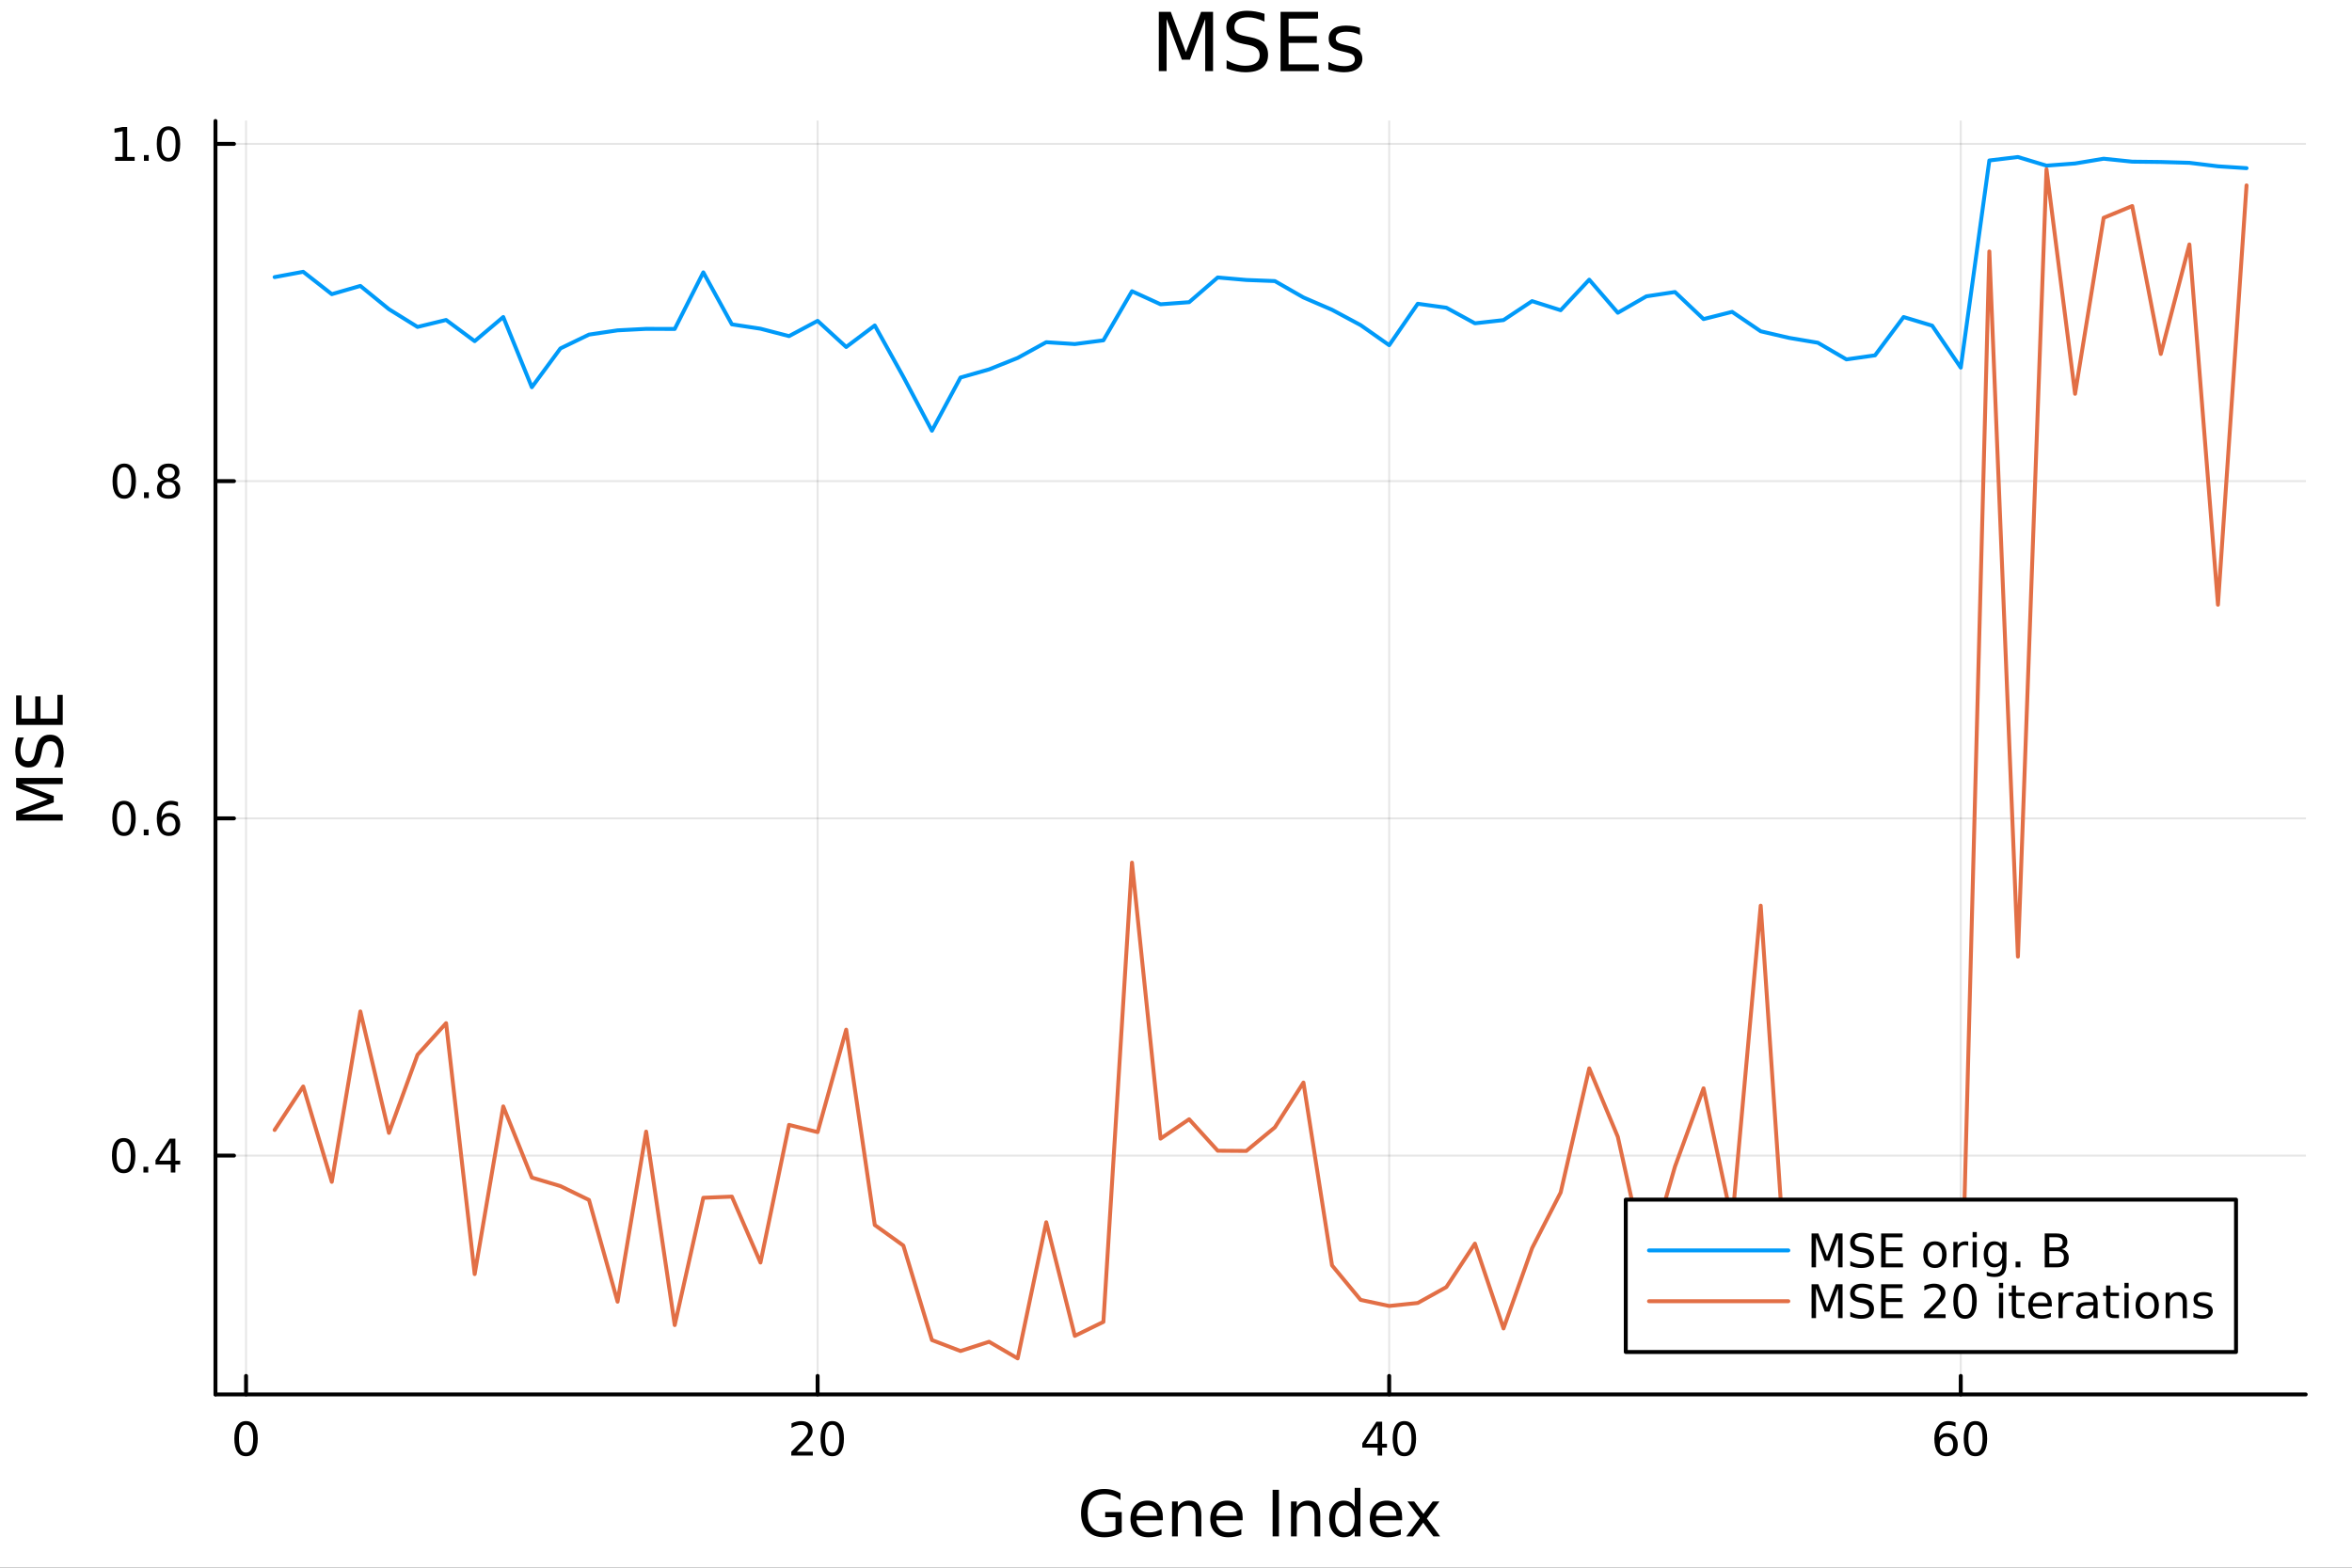 <svg xmlns="http://www.w3.org/2000/svg" xmlns:xlink="http://www.w3.org/1999/xlink" width="600" height="400" viewBox="0 0 2400 1600">
<rect x="0" y="0" width="2400" height="1600" fill="#333333" stroke="none"/>
<defs>
  <clipPath id="clip390">
    <rect x="0" y="0" width="2400" height="1600"></rect>
  </clipPath>
</defs>
<path clip-path="url(#clip390)" d="M0 1600 L2400 1600 L2400 8.88178e-14 L0 8.88178e-14  Z" fill="#ffffff" fill-rule="evenodd" fill-opacity="1"></path>
<defs>
  <clipPath id="clip391">
    <rect x="480" y="0" width="1681" height="1600"></rect>
  </clipPath>
</defs>
<path clip-path="url(#clip390)" d="M219.866 1423.18 L2352.76 1423.18 L2352.76 123.472 L219.866 123.472  Z" fill="#ffffff" fill-rule="evenodd" fill-opacity="1"></path>
<defs>
  <clipPath id="clip392">
    <rect x="219" y="123" width="2134" height="1301"></rect>
  </clipPath>
</defs>
<polyline clip-path="url(#clip392)" style="stroke:#000000; stroke-linecap:round; stroke-linejoin:round; stroke-width:2; stroke-opacity:0.1; fill:none" points="251.069,1423.18 251.069,123.472 "></polyline>
<polyline clip-path="url(#clip392)" style="stroke:#000000; stroke-linecap:round; stroke-linejoin:round; stroke-width:2; stroke-opacity:0.1; fill:none" points="834.304,1423.18 834.304,123.472 "></polyline>
<polyline clip-path="url(#clip392)" style="stroke:#000000; stroke-linecap:round; stroke-linejoin:round; stroke-width:2; stroke-opacity:0.1; fill:none" points="1417.54,1423.18 1417.54,123.472 "></polyline>
<polyline clip-path="url(#clip392)" style="stroke:#000000; stroke-linecap:round; stroke-linejoin:round; stroke-width:2; stroke-opacity:0.1; fill:none" points="2000.77,1423.18 2000.77,123.472 "></polyline>
<polyline clip-path="url(#clip390)" style="stroke:#000000; stroke-linecap:round; stroke-linejoin:round; stroke-width:4; stroke-opacity:1; fill:none" points="219.866,1423.18 2352.76,1423.18 "></polyline>
<polyline clip-path="url(#clip390)" style="stroke:#000000; stroke-linecap:round; stroke-linejoin:round; stroke-width:4; stroke-opacity:1; fill:none" points="251.069,1423.18 251.069,1404.28 "></polyline>
<polyline clip-path="url(#clip390)" style="stroke:#000000; stroke-linecap:round; stroke-linejoin:round; stroke-width:4; stroke-opacity:1; fill:none" points="834.304,1423.18 834.304,1404.28 "></polyline>
<polyline clip-path="url(#clip390)" style="stroke:#000000; stroke-linecap:round; stroke-linejoin:round; stroke-width:4; stroke-opacity:1; fill:none" points="1417.54,1423.18 1417.54,1404.28 "></polyline>
<polyline clip-path="url(#clip390)" style="stroke:#000000; stroke-linecap:round; stroke-linejoin:round; stroke-width:4; stroke-opacity:1; fill:none" points="2000.77,1423.18 2000.77,1404.28 "></polyline>
<path clip-path="url(#clip390)" d="M251.069 1454.1 Q247.458 1454.1 245.63 1457.66 Q243.824 1461.2 243.824 1468.33 Q243.824 1475.44 245.63 1479.01 Q247.458 1482.55 251.069 1482.55 Q254.704 1482.55 256.509 1479.01 Q258.338 1475.44 258.338 1468.33 Q258.338 1461.2 256.509 1457.66 Q254.704 1454.1 251.069 1454.1 M251.069 1450.39 Q256.879 1450.39 259.935 1455 Q263.014 1459.58 263.014 1468.33 Q263.014 1477.06 259.935 1481.67 Q256.879 1486.25 251.069 1486.25 Q245.259 1486.25 242.18 1481.67 Q239.125 1477.06 239.125 1468.33 Q239.125 1459.58 242.18 1455 Q245.259 1450.39 251.069 1450.39 Z" fill="#000000" fill-rule="nonzero" fill-opacity="1"></path><path clip-path="url(#clip390)" d="M813.077 1481.64 L829.397 1481.64 L829.397 1485.58 L807.452 1485.58 L807.452 1481.64 Q810.114 1478.89 814.698 1474.26 Q819.304 1469.61 820.485 1468.27 Q822.73 1465.74 823.61 1464.01 Q824.513 1462.25 824.513 1460.56 Q824.513 1457.8 822.568 1456.07 Q820.647 1454.33 817.545 1454.33 Q815.346 1454.33 812.892 1455.09 Q810.462 1455.86 807.684 1457.41 L807.684 1452.69 Q810.508 1451.55 812.962 1450.97 Q815.415 1450.39 817.452 1450.39 Q822.823 1450.39 826.017 1453.08 Q829.212 1455.77 829.212 1460.26 Q829.212 1462.39 828.401 1464.31 Q827.614 1466.2 825.508 1468.8 Q824.929 1469.47 821.827 1472.69 Q818.726 1475.88 813.077 1481.64 Z" fill="#000000" fill-rule="nonzero" fill-opacity="1"></path><path clip-path="url(#clip390)" d="M849.211 1454.1 Q845.6 1454.1 843.772 1457.66 Q841.966 1461.2 841.966 1468.33 Q841.966 1475.44 843.772 1479.01 Q845.6 1482.55 849.211 1482.55 Q852.846 1482.55 854.651 1479.01 Q856.48 1475.44 856.48 1468.33 Q856.48 1461.2 854.651 1457.66 Q852.846 1454.1 849.211 1454.1 M849.211 1450.39 Q855.022 1450.39 858.077 1455 Q861.156 1459.58 861.156 1468.33 Q861.156 1477.06 858.077 1481.67 Q855.022 1486.25 849.211 1486.25 Q843.401 1486.25 840.323 1481.67 Q837.267 1477.06 837.267 1468.33 Q837.267 1459.58 840.323 1455 Q843.401 1450.39 849.211 1450.39 Z" fill="#000000" fill-rule="nonzero" fill-opacity="1"></path><path clip-path="url(#clip390)" d="M1405.71 1455.09 L1393.9 1473.54 L1405.71 1473.54 L1405.71 1455.09 M1404.48 1451.02 L1410.36 1451.02 L1410.36 1473.54 L1415.29 1473.54 L1415.29 1477.43 L1410.36 1477.43 L1410.36 1485.58 L1405.71 1485.58 L1405.71 1477.43 L1390.11 1477.43 L1390.11 1472.92 L1404.48 1451.02 Z" fill="#000000" fill-rule="nonzero" fill-opacity="1"></path><path clip-path="url(#clip390)" d="M1433.02 1454.1 Q1429.41 1454.1 1427.59 1457.66 Q1425.78 1461.2 1425.78 1468.33 Q1425.78 1475.44 1427.59 1479.01 Q1429.41 1482.55 1433.02 1482.55 Q1436.66 1482.55 1438.46 1479.01 Q1440.29 1475.44 1440.29 1468.33 Q1440.29 1461.2 1438.46 1457.66 Q1436.66 1454.1 1433.02 1454.1 M1433.02 1450.39 Q1438.84 1450.39 1441.89 1455 Q1444.97 1459.58 1444.97 1468.33 Q1444.97 1477.06 1441.89 1481.67 Q1438.84 1486.25 1433.02 1486.25 Q1427.21 1486.25 1424.14 1481.67 Q1421.08 1477.06 1421.08 1468.33 Q1421.08 1459.58 1424.14 1455 Q1427.21 1450.39 1433.02 1450.39 Z" fill="#000000" fill-rule="nonzero" fill-opacity="1"></path><path clip-path="url(#clip390)" d="M1986.18 1466.44 Q1983.03 1466.44 1981.18 1468.59 Q1979.35 1470.74 1979.35 1474.49 Q1979.35 1478.22 1981.18 1480.39 Q1983.03 1482.55 1986.18 1482.55 Q1989.33 1482.55 1991.16 1480.39 Q1993.01 1478.22 1993.01 1474.49 Q1993.01 1470.74 1991.16 1468.59 Q1989.33 1466.44 1986.18 1466.44 M1995.46 1451.78 L1995.46 1456.04 Q1993.7 1455.21 1991.9 1454.77 Q1990.11 1454.33 1988.35 1454.33 Q1983.73 1454.33 1981.27 1457.45 Q1978.84 1460.58 1978.49 1466.9 Q1979.86 1464.89 1981.92 1463.82 Q1983.98 1462.73 1986.46 1462.73 Q1991.66 1462.73 1994.67 1465.9 Q1997.71 1469.05 1997.71 1474.49 Q1997.71 1479.82 1994.56 1483.03 Q1991.41 1486.25 1986.18 1486.25 Q1980.18 1486.25 1977.01 1481.67 Q1973.84 1477.06 1973.84 1468.33 Q1973.84 1460.14 1977.73 1455.28 Q1981.62 1450.39 1988.17 1450.39 Q1989.93 1450.39 1991.71 1450.74 Q1993.52 1451.09 1995.46 1451.78 Z" fill="#000000" fill-rule="nonzero" fill-opacity="1"></path><path clip-path="url(#clip390)" d="M2015.76 1454.1 Q2012.15 1454.1 2010.32 1457.66 Q2008.52 1461.2 2008.52 1468.33 Q2008.52 1475.44 2010.32 1479.01 Q2012.15 1482.55 2015.76 1482.55 Q2019.4 1482.55 2021.2 1479.01 Q2023.03 1475.44 2023.03 1468.33 Q2023.03 1461.2 2021.2 1457.66 Q2019.4 1454.1 2015.76 1454.1 M2015.76 1450.39 Q2021.57 1450.39 2024.63 1455 Q2027.71 1459.58 2027.71 1468.33 Q2027.71 1477.06 2024.63 1481.67 Q2021.57 1486.25 2015.76 1486.25 Q2009.95 1486.25 2006.87 1481.67 Q2003.82 1477.06 2003.82 1468.33 Q2003.82 1459.58 2006.87 1455 Q2009.95 1450.39 2015.76 1450.39 Z" fill="#000000" fill-rule="nonzero" fill-opacity="1"></path><path clip-path="url(#clip390)" d="M1138.24 1561.26 L1138.24 1548.5 L1127.74 1548.5 L1127.74 1543.22 L1144.61 1543.22 L1144.61 1563.62 Q1140.89 1566.26 1136.4 1567.63 Q1131.91 1568.97 1126.82 1568.97 Q1115.68 1568.97 1109.38 1562.47 Q1103.11 1555.95 1103.11 1544.33 Q1103.11 1532.68 1109.38 1526.19 Q1115.68 1519.66 1126.82 1519.66 Q1131.47 1519.66 1135.63 1520.81 Q1139.84 1521.96 1143.37 1524.18 L1143.37 1531.03 Q1139.8 1528 1135.79 1526.48 Q1131.78 1524.95 1127.36 1524.95 Q1118.64 1524.95 1114.25 1529.82 Q1109.89 1534.69 1109.89 1544.33 Q1109.89 1553.94 1114.25 1558.81 Q1118.64 1563.68 1127.36 1563.68 Q1130.77 1563.68 1133.44 1563.11 Q1136.11 1562.51 1138.24 1561.26 Z" fill="#000000" fill-rule="nonzero" fill-opacity="1"></path><path clip-path="url(#clip390)" d="M1186.59 1548.76 L1186.59 1551.62 L1159.67 1551.62 Q1160.05 1557.67 1163.29 1560.85 Q1166.57 1564 1172.4 1564 Q1175.77 1564 1178.92 1563.17 Q1182.1 1562.35 1185.22 1560.69 L1185.22 1566.23 Q1182.07 1567.57 1178.76 1568.27 Q1175.45 1568.97 1172.05 1568.97 Q1163.52 1568.97 1158.52 1564 Q1153.55 1559.04 1153.55 1550.57 Q1153.55 1541.82 1158.26 1536.69 Q1163.01 1531.54 1171.03 1531.54 Q1178.22 1531.54 1182.39 1536.18 Q1186.59 1540.8 1186.59 1548.76 M1180.74 1547.04 Q1180.67 1542.23 1178.03 1539.37 Q1175.42 1536.5 1171.09 1536.5 Q1166.19 1536.5 1163.23 1539.27 Q1160.3 1542.04 1159.86 1547.07 L1180.74 1547.04 Z" fill="#000000" fill-rule="nonzero" fill-opacity="1"></path><path clip-path="url(#clip390)" d="M1225.84 1546.53 L1225.84 1568.04 L1219.98 1568.04 L1219.98 1546.72 Q1219.98 1541.66 1218.01 1539.14 Q1216.03 1536.63 1212.09 1536.63 Q1207.34 1536.63 1204.61 1539.65 Q1201.87 1542.68 1201.87 1547.9 L1201.87 1568.04 L1195.98 1568.04 L1195.98 1532.4 L1201.87 1532.4 L1201.87 1537.93 Q1203.97 1534.72 1206.8 1533.13 Q1209.67 1531.54 1213.39 1531.54 Q1219.53 1531.54 1222.69 1535.36 Q1225.84 1539.14 1225.84 1546.53 Z" fill="#000000" fill-rule="nonzero" fill-opacity="1"></path><path clip-path="url(#clip390)" d="M1268.01 1548.76 L1268.01 1551.62 L1241.08 1551.62 Q1241.46 1557.67 1244.71 1560.85 Q1247.99 1564 1253.81 1564 Q1257.19 1564 1260.34 1563.17 Q1263.52 1562.35 1266.64 1560.69 L1266.64 1566.23 Q1263.49 1567.57 1260.18 1568.27 Q1256.87 1568.97 1253.46 1568.97 Q1244.93 1568.97 1239.94 1564 Q1234.97 1559.04 1234.97 1550.57 Q1234.97 1541.82 1239.68 1536.69 Q1244.42 1531.54 1252.45 1531.54 Q1259.64 1531.54 1263.81 1536.18 Q1268.01 1540.8 1268.01 1548.76 M1262.15 1547.04 Q1262.09 1542.23 1259.45 1539.37 Q1256.84 1536.5 1252.51 1536.5 Q1247.61 1536.5 1244.65 1539.27 Q1241.72 1542.04 1241.27 1547.07 L1262.15 1547.04 Z" fill="#000000" fill-rule="nonzero" fill-opacity="1"></path><path clip-path="url(#clip390)" d="M1298.6 1520.52 L1305.03 1520.52 L1305.03 1568.04 L1298.6 1568.04 L1298.6 1520.52 Z" fill="#000000" fill-rule="nonzero" fill-opacity="1"></path><path clip-path="url(#clip390)" d="M1347.2 1546.53 L1347.2 1568.04 L1341.34 1568.04 L1341.34 1546.72 Q1341.34 1541.66 1339.37 1539.14 Q1337.4 1536.63 1333.45 1536.63 Q1328.71 1536.63 1325.97 1539.65 Q1323.23 1542.68 1323.23 1547.9 L1323.23 1568.04 L1317.34 1568.04 L1317.34 1532.4 L1323.23 1532.4 L1323.23 1537.93 Q1325.33 1534.72 1328.17 1533.13 Q1331.03 1531.54 1334.75 1531.54 Q1340.9 1531.54 1344.05 1535.36 Q1347.2 1539.14 1347.2 1546.53 Z" fill="#000000" fill-rule="nonzero" fill-opacity="1"></path><path clip-path="url(#clip390)" d="M1382.34 1537.81 L1382.34 1518.52 L1388.19 1518.52 L1388.19 1568.04 L1382.34 1568.04 L1382.34 1562.7 Q1380.49 1565.88 1377.66 1567.44 Q1374.86 1568.97 1370.91 1568.97 Q1364.45 1568.97 1360.38 1563.81 Q1356.33 1558.65 1356.33 1550.25 Q1356.33 1541.85 1360.38 1536.69 Q1364.45 1531.54 1370.91 1531.54 Q1374.86 1531.54 1377.66 1533.1 Q1380.49 1534.62 1382.34 1537.81 M1362.38 1550.25 Q1362.38 1556.71 1365.02 1560.4 Q1367.7 1564.07 1372.34 1564.07 Q1376.99 1564.07 1379.66 1560.4 Q1382.34 1556.71 1382.34 1550.25 Q1382.34 1543.79 1379.66 1540.13 Q1376.99 1536.44 1372.34 1536.44 Q1367.7 1536.44 1365.02 1540.13 Q1362.38 1543.79 1362.38 1550.25 Z" fill="#000000" fill-rule="nonzero" fill-opacity="1"></path><path clip-path="url(#clip390)" d="M1430.75 1548.76 L1430.75 1551.62 L1403.82 1551.62 Q1404.2 1557.67 1407.45 1560.85 Q1410.73 1564 1416.55 1564 Q1419.93 1564 1423.08 1563.17 Q1426.26 1562.35 1429.38 1560.69 L1429.38 1566.23 Q1426.23 1567.57 1422.92 1568.27 Q1419.61 1568.97 1416.2 1568.97 Q1407.67 1568.97 1402.68 1564 Q1397.71 1559.04 1397.71 1550.57 Q1397.71 1541.82 1402.42 1536.69 Q1407.16 1531.54 1415.18 1531.54 Q1422.38 1531.54 1426.55 1536.18 Q1430.75 1540.8 1430.75 1548.76 M1424.89 1547.04 Q1424.83 1542.23 1422.19 1539.37 Q1419.58 1536.5 1415.25 1536.5 Q1410.35 1536.5 1407.39 1539.27 Q1404.46 1542.04 1404.01 1547.07 L1424.89 1547.04 Z" fill="#000000" fill-rule="nonzero" fill-opacity="1"></path><path clip-path="url(#clip390)" d="M1468.85 1532.4 L1455.96 1549.74 L1469.52 1568.04 L1462.61 1568.04 L1452.23 1554.04 L1441.86 1568.04 L1434.95 1568.04 L1448.8 1549.39 L1436.13 1532.4 L1443.03 1532.4 L1452.49 1545.1 L1461.94 1532.4 L1468.85 1532.4 Z" fill="#000000" fill-rule="nonzero" fill-opacity="1"></path><polyline clip-path="url(#clip392)" style="stroke:#000000; stroke-linecap:round; stroke-linejoin:round; stroke-width:2; stroke-opacity:0.1; fill:none" points="219.866,1179.41 2352.76,1179.41 "></polyline>
<polyline clip-path="url(#clip392)" style="stroke:#000000; stroke-linecap:round; stroke-linejoin:round; stroke-width:2; stroke-opacity:0.1; fill:none" points="219.866,835.228 2352.76,835.228 "></polyline>
<polyline clip-path="url(#clip392)" style="stroke:#000000; stroke-linecap:round; stroke-linejoin:round; stroke-width:2; stroke-opacity:0.1; fill:none" points="219.866,491.044 2352.76,491.044 "></polyline>
<polyline clip-path="url(#clip392)" style="stroke:#000000; stroke-linecap:round; stroke-linejoin:round; stroke-width:2; stroke-opacity:0.1; fill:none" points="219.866,146.86 2352.76,146.86 "></polyline>
<polyline clip-path="url(#clip390)" style="stroke:#000000; stroke-linecap:round; stroke-linejoin:round; stroke-width:4; stroke-opacity:1; fill:none" points="219.866,1423.18 219.866,123.472 "></polyline>
<polyline clip-path="url(#clip390)" style="stroke:#000000; stroke-linecap:round; stroke-linejoin:round; stroke-width:4; stroke-opacity:1; fill:none" points="219.866,1179.41 238.764,1179.41 "></polyline>
<polyline clip-path="url(#clip390)" style="stroke:#000000; stroke-linecap:round; stroke-linejoin:round; stroke-width:4; stroke-opacity:1; fill:none" points="219.866,835.228 238.764,835.228 "></polyline>
<polyline clip-path="url(#clip390)" style="stroke:#000000; stroke-linecap:round; stroke-linejoin:round; stroke-width:4; stroke-opacity:1; fill:none" points="219.866,491.044 238.764,491.044 "></polyline>
<polyline clip-path="url(#clip390)" style="stroke:#000000; stroke-linecap:round; stroke-linejoin:round; stroke-width:4; stroke-opacity:1; fill:none" points="219.866,146.86 238.764,146.86 "></polyline>
<path clip-path="url(#clip390)" d="M126.205 1165.21 Q122.593 1165.21 120.765 1168.77 Q118.959 1172.32 118.959 1179.45 Q118.959 1186.55 120.765 1190.12 Q122.593 1193.66 126.205 1193.66 Q129.839 1193.66 131.644 1190.12 Q133.473 1186.55 133.473 1179.45 Q133.473 1172.32 131.644 1168.77 Q129.839 1165.21 126.205 1165.21 M126.205 1161.51 Q132.015 1161.51 135.07 1166.11 Q138.149 1170.7 138.149 1179.45 Q138.149 1188.17 135.07 1192.78 Q132.015 1197.36 126.205 1197.36 Q120.394 1197.36 117.316 1192.78 Q114.26 1188.17 114.26 1179.45 Q114.26 1170.7 117.316 1166.11 Q120.394 1161.51 126.205 1161.51 Z" fill="#000000" fill-rule="nonzero" fill-opacity="1"></path><path clip-path="url(#clip390)" d="M146.366 1190.81 L151.251 1190.81 L151.251 1196.69 L146.366 1196.69 L146.366 1190.81 Z" fill="#000000" fill-rule="nonzero" fill-opacity="1"></path><path clip-path="url(#clip390)" d="M174.283 1166.21 L162.477 1184.65 L174.283 1184.65 L174.283 1166.21 M173.056 1162.13 L178.936 1162.13 L178.936 1184.65 L183.866 1184.65 L183.866 1188.54 L178.936 1188.54 L178.936 1196.69 L174.283 1196.69 L174.283 1188.54 L158.681 1188.54 L158.681 1184.03 L173.056 1162.13 Z" fill="#000000" fill-rule="nonzero" fill-opacity="1"></path><path clip-path="url(#clip390)" d="M126.529 821.026 Q122.918 821.026 121.089 824.591 Q119.283 828.133 119.283 835.262 Q119.283 842.369 121.089 845.934 Q122.918 849.475 126.529 849.475 Q130.163 849.475 131.968 845.934 Q133.797 842.369 133.797 835.262 Q133.797 828.133 131.968 824.591 Q130.163 821.026 126.529 821.026 M126.529 817.323 Q132.339 817.323 135.394 821.929 Q138.473 826.512 138.473 835.262 Q138.473 843.989 135.394 848.596 Q132.339 853.179 126.529 853.179 Q120.718 853.179 117.64 848.596 Q114.584 843.989 114.584 835.262 Q114.584 826.512 117.64 821.929 Q120.718 817.323 126.529 817.323 Z" fill="#000000" fill-rule="nonzero" fill-opacity="1"></path><path clip-path="url(#clip390)" d="M146.691 846.628 L151.575 846.628 L151.575 852.508 L146.691 852.508 L146.691 846.628 Z" fill="#000000" fill-rule="nonzero" fill-opacity="1"></path><path clip-path="url(#clip390)" d="M172.339 833.364 Q169.19 833.364 167.339 835.517 Q165.51 837.67 165.51 841.42 Q165.51 845.147 167.339 847.322 Q169.19 849.475 172.339 849.475 Q175.487 849.475 177.315 847.322 Q179.167 845.147 179.167 841.42 Q179.167 837.67 177.315 835.517 Q175.487 833.364 172.339 833.364 M181.621 818.711 L181.621 822.971 Q179.862 822.137 178.056 821.698 Q176.274 821.258 174.514 821.258 Q169.885 821.258 167.431 824.383 Q165.001 827.508 164.653 833.827 Q166.019 831.813 168.079 830.748 Q170.139 829.66 172.616 829.66 Q177.825 829.66 180.834 832.832 Q183.866 835.98 183.866 841.42 Q183.866 846.744 180.718 849.961 Q177.57 853.179 172.339 853.179 Q166.343 853.179 163.172 848.596 Q160.001 843.989 160.001 835.262 Q160.001 827.068 163.89 822.207 Q167.778 817.323 174.329 817.323 Q176.089 817.323 177.871 817.67 Q179.676 818.017 181.621 818.711 Z" fill="#000000" fill-rule="nonzero" fill-opacity="1"></path><path clip-path="url(#clip390)" d="M126.783 476.843 Q123.172 476.843 121.343 480.407 Q119.538 483.949 119.538 491.079 Q119.538 498.185 121.343 501.75 Q123.172 505.292 126.783 505.292 Q130.417 505.292 132.223 501.75 Q134.052 498.185 134.052 491.079 Q134.052 483.949 132.223 480.407 Q130.417 476.843 126.783 476.843 M126.783 473.139 Q132.593 473.139 135.649 477.745 Q138.728 482.329 138.728 491.079 Q138.728 499.805 135.649 504.412 Q132.593 508.995 126.783 508.995 Q120.973 508.995 117.894 504.412 Q114.839 499.805 114.839 491.079 Q114.839 482.329 117.894 477.745 Q120.973 473.139 126.783 473.139 Z" fill="#000000" fill-rule="nonzero" fill-opacity="1"></path><path clip-path="url(#clip390)" d="M146.945 502.444 L151.829 502.444 L151.829 508.324 L146.945 508.324 L146.945 502.444 Z" fill="#000000" fill-rule="nonzero" fill-opacity="1"></path><path clip-path="url(#clip390)" d="M172.014 491.912 Q168.681 491.912 166.76 493.694 Q164.862 495.477 164.862 498.602 Q164.862 501.727 166.76 503.509 Q168.681 505.292 172.014 505.292 Q175.348 505.292 177.269 503.509 Q179.19 501.704 179.19 498.602 Q179.19 495.477 177.269 493.694 Q175.371 491.912 172.014 491.912 M167.339 489.921 Q164.329 489.181 162.64 487.12 Q160.973 485.06 160.973 482.097 Q160.973 477.954 163.913 475.546 Q166.876 473.139 172.014 473.139 Q177.176 473.139 180.116 475.546 Q183.056 477.954 183.056 482.097 Q183.056 485.06 181.366 487.12 Q179.7 489.181 176.714 489.921 Q180.093 490.708 181.968 493 Q183.866 495.292 183.866 498.602 Q183.866 503.625 180.788 506.31 Q177.732 508.995 172.014 508.995 Q166.297 508.995 163.218 506.31 Q160.163 503.625 160.163 498.602 Q160.163 495.292 162.061 493 Q163.959 490.708 167.339 489.921 M165.626 482.537 Q165.626 485.222 167.292 486.727 Q168.982 488.231 172.014 488.231 Q175.024 488.231 176.714 486.727 Q178.426 485.222 178.426 482.537 Q178.426 479.852 176.714 478.347 Q175.024 476.843 172.014 476.843 Q168.982 476.843 167.292 478.347 Q165.626 479.852 165.626 482.537 Z" fill="#000000" fill-rule="nonzero" fill-opacity="1"></path><path clip-path="url(#clip390)" d="M117.501 160.205 L125.14 160.205 L125.14 133.84 L116.83 135.506 L116.83 131.247 L125.093 129.58 L129.769 129.58 L129.769 160.205 L137.408 160.205 L137.408 164.14 L117.501 164.14 L117.501 160.205 Z" fill="#000000" fill-rule="nonzero" fill-opacity="1"></path><path clip-path="url(#clip390)" d="M146.853 158.261 L151.737 158.261 L151.737 164.14 L146.853 164.14 L146.853 158.261 Z" fill="#000000" fill-rule="nonzero" fill-opacity="1"></path><path clip-path="url(#clip390)" d="M171.922 132.659 Q168.311 132.659 166.482 136.224 Q164.677 139.765 164.677 146.895 Q164.677 154.002 166.482 157.566 Q168.311 161.108 171.922 161.108 Q175.556 161.108 177.362 157.566 Q179.19 154.002 179.19 146.895 Q179.19 139.765 177.362 136.224 Q175.556 132.659 171.922 132.659 M171.922 128.955 Q177.732 128.955 180.788 133.562 Q183.866 138.145 183.866 146.895 Q183.866 155.622 180.788 160.228 Q177.732 164.812 171.922 164.812 Q166.112 164.812 163.033 160.228 Q159.978 155.622 159.978 146.895 Q159.978 138.145 163.033 133.562 Q166.112 128.955 171.922 128.955 Z" fill="#000000" fill-rule="nonzero" fill-opacity="1"></path><path clip-path="url(#clip390)" d="M16.484 837.445 L16.484 827.864 L48.822 815.738 L16.484 803.547 L16.484 793.967 L64.004 793.967 L64.004 800.237 L22.277 800.237 L54.869 812.491 L54.869 818.952 L22.277 831.206 L64.004 831.206 L64.004 837.445 L16.484 837.445 Z" fill="#000000" fill-rule="nonzero" fill-opacity="1"></path><path clip-path="url(#clip390)" d="M18.044 752.717 L24.314 752.717 Q22.563 756.377 21.704 759.624 Q20.845 762.87 20.845 765.894 Q20.845 771.146 22.882 774.01 Q24.919 776.843 28.674 776.843 Q31.826 776.843 33.449 774.965 Q35.04 773.055 36.027 767.772 L36.823 763.889 Q38.191 756.696 41.66 753.29 Q45.098 749.852 50.891 749.852 Q57.798 749.852 61.362 754.499 Q64.927 759.115 64.927 768.058 Q64.927 771.432 64.163 775.252 Q63.399 779.039 61.904 783.113 L55.283 783.113 Q57.479 779.198 58.593 775.443 Q59.707 771.687 59.707 768.058 Q59.707 762.552 57.543 759.56 Q55.379 756.568 51.368 756.568 Q47.867 756.568 45.894 758.733 Q43.92 760.865 42.934 765.767 L42.17 769.682 Q40.737 776.875 37.682 780.09 Q34.626 783.304 29.184 783.304 Q22.882 783.304 19.253 778.88 Q15.625 774.424 15.625 766.626 Q15.625 763.284 16.23 759.815 Q16.834 756.345 18.044 752.717 Z" fill="#000000" fill-rule="nonzero" fill-opacity="1"></path><path clip-path="url(#clip390)" d="M16.484 739.826 L16.484 709.78 L21.895 709.78 L21.895 733.397 L35.963 733.397 L35.963 710.767 L41.374 710.767 L41.374 733.397 L58.593 733.397 L58.593 709.207 L64.004 709.207 L64.004 739.826 L16.484 739.826 Z" fill="#000000" fill-rule="nonzero" fill-opacity="1"></path><path clip-path="url(#clip390)" d="M1182.47 12.096 L1194.66 12.096 L1210.09 53.253 L1225.61 12.096 L1237.8 12.096 L1237.8 72.576 L1229.82 72.576 L1229.82 19.469 L1214.23 60.95 L1206 60.95 L1190.41 19.469 L1190.41 72.576 L1182.47 72.576 L1182.47 12.096 Z" fill="#000000" fill-rule="nonzero" fill-opacity="1"></path><path clip-path="url(#clip390)" d="M1290.3 14.081 L1290.3 22.061 Q1285.64 19.833 1281.51 18.739 Q1277.38 17.646 1273.53 17.646 Q1266.85 17.646 1263.2 20.238 Q1259.6 22.831 1259.6 27.611 Q1259.6 31.621 1261.99 33.687 Q1264.42 35.713 1271.14 36.969 L1276.08 37.981 Q1285.24 39.723 1289.57 44.139 Q1293.95 48.514 1293.95 55.886 Q1293.95 64.677 1288.03 69.214 Q1282.16 73.751 1270.78 73.751 Q1266.48 73.751 1261.62 72.778 Q1256.8 71.806 1251.62 69.902 L1251.62 61.477 Q1256.6 64.272 1261.38 65.689 Q1266.16 67.107 1270.78 67.107 Q1277.78 67.107 1281.59 64.353 Q1285.4 61.598 1285.4 56.494 Q1285.4 52.038 1282.65 49.526 Q1279.93 47.015 1273.69 45.759 L1268.71 44.787 Q1259.55 42.964 1255.46 39.075 Q1251.37 35.186 1251.37 28.259 Q1251.37 20.238 1257 15.62 Q1262.67 11.002 1272.6 11.002 Q1276.85 11.002 1281.27 11.772 Q1285.68 12.542 1290.3 14.081 Z" fill="#000000" fill-rule="nonzero" fill-opacity="1"></path><path clip-path="url(#clip390)" d="M1306.71 12.096 L1344.95 12.096 L1344.95 18.983 L1314.89 18.983 L1314.89 36.888 L1343.69 36.888 L1343.69 43.774 L1314.89 43.774 L1314.89 65.689 L1345.68 65.689 L1345.68 72.576 L1306.71 72.576 L1306.71 12.096 Z" fill="#000000" fill-rule="nonzero" fill-opacity="1"></path><path clip-path="url(#clip390)" d="M1387.73 28.543 L1387.73 35.591 Q1384.57 33.971 1381.16 33.161 Q1377.76 32.35 1374.11 32.35 Q1368.56 32.35 1365.77 34.052 Q1363.01 35.753 1363.01 39.156 Q1363.01 41.749 1365 43.248 Q1366.98 44.706 1372.98 46.043 L1375.53 46.61 Q1383.47 48.311 1386.79 51.43 Q1390.16 54.509 1390.16 60.059 Q1390.16 66.378 1385.13 70.064 Q1380.15 73.751 1371.4 73.751 Q1367.75 73.751 1363.78 73.022 Q1359.86 72.333 1355.48 70.915 L1355.48 63.218 Q1359.61 65.365 1363.62 66.459 Q1367.63 67.512 1371.56 67.512 Q1376.83 67.512 1379.66 65.73 Q1382.5 63.907 1382.5 60.626 Q1382.5 57.588 1380.43 55.967 Q1378.41 54.347 1371.48 52.848 L1368.89 52.24 Q1361.96 50.782 1358.88 47.785 Q1355.8 44.746 1355.8 39.48 Q1355.8 33.08 1360.34 29.596 Q1364.88 26.112 1373.22 26.112 Q1377.36 26.112 1381 26.72 Q1384.65 27.327 1387.73 28.543 Z" fill="#000000" fill-rule="nonzero" fill-opacity="1"></path><polyline clip-path="url(#clip392)" style="stroke:#009af9; stroke-linecap:round; stroke-linejoin:round; stroke-width:4; stroke-opacity:1; fill:none" points="280.231,282.818 309.393,277.386 338.555,300.226 367.716,291.795 396.878,315.57 426.04,333.671 455.202,326.563 484.363,348.186 513.525,323.547 542.687,395.209 571.848,355.616 601.01,341.494 630.172,337.156 659.334,335.637 688.495,335.729 717.657,277.973 746.819,331.042 775.981,335.475 805.142,343.043 834.304,327.459 863.466,354.145 892.628,332.187 921.789,384.594 950.951,439.585 980.113,385.307 1009.27,377.001 1038.44,365.318 1067.6,349.258 1096.76,351.137 1125.92,347.343 1155.08,297.221 1184.24,310.556 1213.41,308.409 1242.57,283.184 1271.73,285.743 1300.89,286.863 1330.05,303.578 1359.22,316.17 1388.38,331.802 1417.54,352.298 1446.7,310.009 1475.86,314.058 1505.02,329.967 1534.19,326.689 1563.35,307.334 1592.51,316.611 1621.67,285.449 1650.83,319.202 1679.99,302.438 1709.16,298.032 1738.32,325.652 1767.48,318.277 1796.64,338.103 1825.8,344.884 1854.97,349.799 1884.13,366.802 1913.29,362.667 1942.45,323.569 1971.61,332.365 2000.77,375.186 2029.94,163.765 2059.1,160.256 2088.26,169.049 2117.42,166.843 2146.58,161.984 2175.74,164.994 2204.91,165.322 2234.07,166.169 2263.23,169.741 2292.39,171.625 "></polyline>
<polyline clip-path="url(#clip392)" style="stroke:#e26f46; stroke-linecap:round; stroke-linejoin:round; stroke-width:4; stroke-opacity:1; fill:none" points="280.231,1153.26 309.393,1108.89 338.555,1206.21 367.716,1032.3 396.878,1156.24 426.04,1076.51 455.202,1044.26 484.363,1300.36 513.525,1129.21 542.687,1201.82 571.848,1210.54 601.01,1224.69 630.172,1328.52 659.334,1154.92 688.495,1352.39 717.657,1222.47 746.819,1221.29 775.981,1288.57 805.142,1148.07 834.304,1155.44 863.466,1050.9 892.628,1250.27 921.789,1271.24 950.951,1367.68 980.113,1378.86 1009.27,1369.42 1038.44,1386.4 1067.6,1247.44 1096.76,1363.4 1125.92,1349.14 1155.08,880.423 1184.24,1162.13 1213.41,1142.32 1242.57,1174.45 1271.73,1174.67 1300.89,1150.59 1330.05,1104.87 1359.22,1291.47 1388.38,1326.67 1417.54,1332.89 1446.7,1329.83 1475.86,1313.62 1505.02,1269.26 1534.19,1355.85 1563.35,1273.91 1592.51,1217.08 1621.67,1090.39 1650.83,1160.23 1679.99,1291.74 1709.16,1190.64 1738.32,1110.75 1767.48,1246.79 1796.64,924.316 1825.8,1353.95 1854.97,1290.81 1884.13,1315.8 1913.29,1366.91 1942.45,1277.92 1971.61,1304.2 2000.77,1371.46 2029.94,256.615 2059.1,976.331 2088.26,172.725 2117.42,401.929 2146.58,222.307 2175.74,210.279 2204.91,361.253 2234.07,249.476 2263.23,617.18 2292.39,189.206 "></polyline>
<path clip-path="url(#clip390)" d="M1658.95 1379.86 L2281.66 1379.86 L2281.66 1224.34 L1658.95 1224.34  Z" fill="#ffffff" fill-rule="evenodd" fill-opacity="1"></path>
<polyline clip-path="url(#clip390)" style="stroke:#000000; stroke-linecap:round; stroke-linejoin:round; stroke-width:4; stroke-opacity:1; fill:none" points="1658.95,1379.86 2281.66,1379.86 2281.66,1224.34 1658.95,1224.34 1658.95,1379.86 "></polyline>
<polyline clip-path="url(#clip390)" style="stroke:#009af9; stroke-linecap:round; stroke-linejoin:round; stroke-width:4; stroke-opacity:1; fill:none" points="1682.65,1276.18 1824.84,1276.18 "></polyline>
<path clip-path="url(#clip390)" d="M1848.54 1258.9 L1855.51 1258.9 L1864.33 1282.41 L1873.19 1258.9 L1880.16 1258.9 L1880.16 1293.46 L1875.6 1293.46 L1875.6 1263.11 L1866.69 1286.81 L1861.99 1286.81 L1853.08 1263.11 L1853.08 1293.46 L1848.54 1293.46 L1848.54 1258.9 Z" fill="#000000" fill-rule="nonzero" fill-opacity="1"></path><path clip-path="url(#clip390)" d="M1910.16 1260.03 L1910.16 1264.59 Q1907.5 1263.32 1905.14 1262.69 Q1902.78 1262.07 1900.58 1262.07 Q1896.76 1262.07 1894.68 1263.55 Q1892.62 1265.03 1892.62 1267.76 Q1892.62 1270.05 1893.98 1271.23 Q1895.37 1272.39 1899.21 1273.11 L1902.04 1273.69 Q1907.27 1274.68 1909.75 1277.21 Q1912.25 1279.71 1912.25 1283.92 Q1912.25 1288.94 1908.87 1291.53 Q1905.51 1294.13 1899 1294.13 Q1896.55 1294.13 1893.77 1293.57 Q1891.02 1293.02 1888.06 1291.93 L1888.06 1287.11 Q1890.9 1288.71 1893.63 1289.52 Q1896.37 1290.33 1899 1290.33 Q1903.01 1290.33 1905.18 1288.76 Q1907.36 1287.18 1907.36 1284.27 Q1907.36 1281.72 1905.79 1280.29 Q1904.24 1278.85 1900.67 1278.13 L1897.82 1277.58 Q1892.59 1276.54 1890.25 1274.31 Q1887.92 1272.09 1887.92 1268.13 Q1887.92 1263.55 1891.13 1260.91 Q1894.37 1258.27 1900.05 1258.27 Q1902.48 1258.27 1905 1258.71 Q1907.52 1259.15 1910.16 1260.03 Z" fill="#000000" fill-rule="nonzero" fill-opacity="1"></path><path clip-path="url(#clip390)" d="M1919.54 1258.9 L1941.39 1258.9 L1941.39 1262.83 L1924.21 1262.83 L1924.21 1273.06 L1940.67 1273.06 L1940.67 1277 L1924.21 1277 L1924.21 1289.52 L1941.81 1289.52 L1941.81 1293.46 L1919.54 1293.46 L1919.54 1258.9 Z" fill="#000000" fill-rule="nonzero" fill-opacity="1"></path><path clip-path="url(#clip390)" d="M1974.42 1270.52 Q1970.99 1270.52 1969 1273.2 Q1967.01 1275.86 1967.01 1280.52 Q1967.01 1285.17 1968.98 1287.85 Q1970.97 1290.52 1974.42 1290.52 Q1977.82 1290.52 1979.81 1287.83 Q1981.8 1285.15 1981.8 1280.52 Q1981.8 1275.91 1979.81 1273.22 Q1977.82 1270.52 1974.42 1270.52 M1974.42 1266.91 Q1979.98 1266.91 1983.15 1270.52 Q1986.32 1274.13 1986.32 1280.52 Q1986.32 1286.88 1983.15 1290.52 Q1979.98 1294.13 1974.42 1294.13 Q1968.84 1294.13 1965.67 1290.52 Q1962.52 1286.88 1962.52 1280.52 Q1962.52 1274.13 1965.67 1270.52 Q1968.84 1266.91 1974.42 1266.91 Z" fill="#000000" fill-rule="nonzero" fill-opacity="1"></path><path clip-path="url(#clip390)" d="M2008.4 1271.51 Q2007.68 1271.1 2006.83 1270.91 Q2005.99 1270.7 2004.98 1270.7 Q2001.36 1270.7 1999.42 1273.06 Q1997.5 1275.4 1997.5 1279.8 L1997.5 1293.46 L1993.22 1293.46 L1993.22 1267.53 L1997.5 1267.53 L1997.5 1271.56 Q1998.84 1269.2 2000.99 1268.06 Q2003.15 1266.91 2006.23 1266.91 Q2006.67 1266.91 2007.2 1266.97 Q2007.73 1267.02 2008.38 1267.14 L2008.4 1271.51 Z" fill="#000000" fill-rule="nonzero" fill-opacity="1"></path><path clip-path="url(#clip390)" d="M2012.87 1267.53 L2017.13 1267.53 L2017.13 1293.46 L2012.87 1293.46 L2012.87 1267.53 M2012.87 1257.44 L2017.13 1257.44 L2017.13 1262.83 L2012.87 1262.83 L2012.87 1257.44 Z" fill="#000000" fill-rule="nonzero" fill-opacity="1"></path><path clip-path="url(#clip390)" d="M2043.1 1280.19 Q2043.1 1275.56 2041.18 1273.02 Q2039.28 1270.47 2035.83 1270.47 Q2032.41 1270.47 2030.49 1273.02 Q2028.59 1275.56 2028.59 1280.19 Q2028.59 1284.8 2030.49 1287.35 Q2032.41 1289.89 2035.83 1289.89 Q2039.28 1289.89 2041.18 1287.35 Q2043.1 1284.8 2043.1 1280.19 M2047.36 1290.24 Q2047.36 1296.86 2044.42 1300.08 Q2041.48 1303.32 2035.42 1303.32 Q2033.17 1303.32 2031.18 1302.97 Q2029.19 1302.65 2027.31 1301.95 L2027.31 1297.81 Q2029.19 1298.83 2031.02 1299.31 Q2032.85 1299.8 2034.74 1299.8 Q2038.93 1299.8 2041.02 1297.6 Q2043.1 1295.42 2043.1 1291 L2043.1 1288.9 Q2041.78 1291.19 2039.72 1292.32 Q2037.66 1293.46 2034.79 1293.46 Q2030.02 1293.46 2027.11 1289.82 Q2024.19 1286.19 2024.19 1280.19 Q2024.19 1274.17 2027.11 1270.54 Q2030.02 1266.91 2034.79 1266.91 Q2037.66 1266.91 2039.72 1268.04 Q2041.78 1269.17 2043.1 1271.47 L2043.1 1267.53 L2047.36 1267.53 L2047.36 1290.24 Z" fill="#000000" fill-rule="nonzero" fill-opacity="1"></path><path clip-path="url(#clip390)" d="M2056.74 1287.58 L2061.62 1287.58 L2061.62 1293.46 L2056.74 1293.46 L2056.74 1287.58 Z" fill="#000000" fill-rule="nonzero" fill-opacity="1"></path><path clip-path="url(#clip390)" d="M2091.13 1276.95 L2091.13 1289.61 L2098.63 1289.61 Q2102.41 1289.61 2104.21 1288.06 Q2106.04 1286.49 2106.04 1283.27 Q2106.04 1280.03 2104.21 1278.5 Q2102.41 1276.95 2098.63 1276.95 L2091.13 1276.95 M2091.13 1262.74 L2091.13 1273.16 L2098.05 1273.16 Q2101.48 1273.16 2103.15 1271.88 Q2104.84 1270.59 2104.84 1267.95 Q2104.84 1265.33 2103.15 1264.04 Q2101.48 1262.74 2098.05 1262.74 L2091.13 1262.74 M2086.46 1258.9 L2098.4 1258.9 Q2103.75 1258.9 2106.64 1261.12 Q2109.54 1263.34 2109.54 1267.44 Q2109.54 1270.61 2108.05 1272.48 Q2106.57 1274.36 2103.7 1274.82 Q2107.15 1275.56 2109.05 1277.92 Q2110.97 1280.26 2110.97 1283.78 Q2110.97 1288.41 2107.82 1290.93 Q2104.67 1293.46 2098.86 1293.46 L2086.46 1293.46 L2086.46 1258.9 Z" fill="#000000" fill-rule="nonzero" fill-opacity="1"></path><polyline clip-path="url(#clip390)" style="stroke:#e26f46; stroke-linecap:round; stroke-linejoin:round; stroke-width:4; stroke-opacity:1; fill:none" points="1682.65,1328.02 1824.84,1328.02 "></polyline>
<path clip-path="url(#clip390)" d="M1848.54 1310.74 L1855.51 1310.74 L1864.33 1334.25 L1873.19 1310.74 L1880.16 1310.74 L1880.16 1345.3 L1875.6 1345.3 L1875.6 1314.95 L1866.69 1338.65 L1861.99 1338.65 L1853.08 1314.95 L1853.08 1345.3 L1848.54 1345.3 L1848.54 1310.74 Z" fill="#000000" fill-rule="nonzero" fill-opacity="1"></path><path clip-path="url(#clip390)" d="M1910.16 1311.87 L1910.16 1316.43 Q1907.5 1315.16 1905.14 1314.53 Q1902.78 1313.91 1900.58 1313.91 Q1896.76 1313.91 1894.68 1315.39 Q1892.62 1316.87 1892.62 1319.6 Q1892.62 1321.89 1893.98 1323.07 Q1895.37 1324.23 1899.21 1324.95 L1902.04 1325.53 Q1907.27 1326.52 1909.75 1329.05 Q1912.25 1331.55 1912.25 1335.76 Q1912.25 1340.78 1908.87 1343.37 Q1905.51 1345.97 1899 1345.97 Q1896.55 1345.97 1893.77 1345.41 Q1891.02 1344.86 1888.06 1343.77 L1888.06 1338.95 Q1890.9 1340.55 1893.63 1341.36 Q1896.37 1342.17 1899 1342.17 Q1903.01 1342.17 1905.18 1340.6 Q1907.36 1339.02 1907.36 1336.11 Q1907.36 1333.56 1905.79 1332.13 Q1904.24 1330.69 1900.67 1329.97 L1897.82 1329.42 Q1892.59 1328.38 1890.25 1326.15 Q1887.92 1323.93 1887.92 1319.97 Q1887.92 1315.39 1891.13 1312.75 Q1894.37 1310.11 1900.05 1310.11 Q1902.48 1310.11 1905 1310.55 Q1907.52 1310.99 1910.16 1311.87 Z" fill="#000000" fill-rule="nonzero" fill-opacity="1"></path><path clip-path="url(#clip390)" d="M1919.54 1310.74 L1941.39 1310.74 L1941.39 1314.67 L1924.21 1314.67 L1924.21 1324.9 L1940.67 1324.9 L1940.67 1328.84 L1924.21 1328.84 L1924.21 1341.36 L1941.81 1341.36 L1941.81 1345.3 L1919.54 1345.3 L1919.54 1310.74 Z" fill="#000000" fill-rule="nonzero" fill-opacity="1"></path><path clip-path="url(#clip390)" d="M1969 1341.36 L1985.32 1341.36 L1985.32 1345.3 L1963.38 1345.3 L1963.38 1341.36 Q1966.04 1338.61 1970.62 1333.98 Q1975.23 1329.32 1976.41 1327.98 Q1978.66 1325.46 1979.54 1323.72 Q1980.44 1321.96 1980.44 1320.27 Q1980.44 1317.52 1978.49 1315.78 Q1976.57 1314.05 1973.47 1314.05 Q1971.27 1314.05 1968.82 1314.81 Q1966.39 1315.57 1963.61 1317.13 L1963.61 1312.4 Q1966.43 1311.27 1968.89 1310.69 Q1971.34 1310.11 1973.38 1310.11 Q1978.75 1310.11 1981.94 1312.8 Q1985.14 1315.48 1985.14 1319.97 Q1985.14 1322.1 1984.33 1324.02 Q1983.54 1325.92 1981.43 1328.51 Q1980.86 1329.19 1977.75 1332.4 Q1974.65 1335.6 1969 1341.36 Z" fill="#000000" fill-rule="nonzero" fill-opacity="1"></path><path clip-path="url(#clip390)" d="M2005.14 1313.81 Q2001.53 1313.81 1999.7 1317.38 Q1997.89 1320.92 1997.89 1328.05 Q1997.89 1335.16 1999.7 1338.72 Q2001.53 1342.26 2005.14 1342.26 Q2008.77 1342.26 2010.58 1338.72 Q2012.41 1335.16 2012.41 1328.05 Q2012.41 1320.92 2010.58 1317.38 Q2008.77 1313.81 2005.14 1313.81 M2005.14 1310.11 Q2010.95 1310.11 2014 1314.72 Q2017.08 1319.3 2017.08 1328.05 Q2017.08 1336.78 2014 1341.38 Q2010.95 1345.97 2005.14 1345.97 Q1999.33 1345.97 1996.25 1341.38 Q1993.19 1336.78 1993.19 1328.05 Q1993.19 1319.3 1996.25 1314.72 Q1999.33 1310.11 2005.14 1310.11 Z" fill="#000000" fill-rule="nonzero" fill-opacity="1"></path><path clip-path="url(#clip390)" d="M2039.77 1319.37 L2044.03 1319.37 L2044.03 1345.3 L2039.77 1345.3 L2039.77 1319.37 M2039.77 1309.28 L2044.03 1309.28 L2044.03 1314.67 L2039.77 1314.67 L2039.77 1309.28 Z" fill="#000000" fill-rule="nonzero" fill-opacity="1"></path><path clip-path="url(#clip390)" d="M2057.15 1312.01 L2057.15 1319.37 L2065.92 1319.37 L2065.92 1322.68 L2057.15 1322.68 L2057.15 1336.75 Q2057.15 1339.93 2058.01 1340.83 Q2058.89 1341.73 2061.55 1341.73 L2065.92 1341.73 L2065.92 1345.3 L2061.55 1345.3 Q2056.62 1345.3 2054.74 1343.47 Q2052.87 1341.62 2052.87 1336.75 L2052.87 1322.68 L2049.74 1322.68 L2049.74 1319.37 L2052.87 1319.37 L2052.87 1312.01 L2057.15 1312.01 Z" fill="#000000" fill-rule="nonzero" fill-opacity="1"></path><path clip-path="url(#clip390)" d="M2093.7 1331.27 L2093.7 1333.35 L2074.12 1333.35 Q2074.4 1337.75 2076.76 1340.06 Q2079.14 1342.36 2083.38 1342.36 Q2085.83 1342.36 2088.12 1341.75 Q2090.44 1341.15 2092.71 1339.95 L2092.71 1343.98 Q2090.42 1344.95 2088.01 1345.46 Q2085.6 1345.97 2083.12 1345.97 Q2076.92 1345.97 2073.29 1342.36 Q2069.67 1338.75 2069.67 1332.59 Q2069.67 1326.22 2073.1 1322.5 Q2076.55 1318.75 2082.38 1318.75 Q2087.61 1318.75 2090.65 1322.13 Q2093.7 1325.48 2093.7 1331.27 M2089.44 1330.02 Q2089.4 1326.52 2087.48 1324.44 Q2085.58 1322.36 2082.43 1322.36 Q2078.86 1322.36 2076.71 1324.37 Q2074.58 1326.38 2074.26 1330.04 L2089.44 1330.02 Z" fill="#000000" fill-rule="nonzero" fill-opacity="1"></path><path clip-path="url(#clip390)" d="M2115.72 1323.35 Q2115 1322.94 2114.14 1322.75 Q2113.31 1322.54 2112.29 1322.54 Q2108.68 1322.54 2106.73 1324.9 Q2104.81 1327.24 2104.81 1331.64 L2104.81 1345.3 L2100.53 1345.3 L2100.53 1319.37 L2104.81 1319.37 L2104.81 1323.4 Q2106.16 1321.04 2108.31 1319.9 Q2110.46 1318.75 2113.54 1318.75 Q2113.98 1318.75 2114.51 1318.81 Q2115.04 1318.86 2115.69 1318.98 L2115.72 1323.35 Z" fill="#000000" fill-rule="nonzero" fill-opacity="1"></path><path clip-path="url(#clip390)" d="M2131.97 1332.26 Q2126.8 1332.26 2124.81 1333.44 Q2122.82 1334.63 2122.82 1337.47 Q2122.82 1339.74 2124.3 1341.08 Q2125.81 1342.4 2128.38 1342.4 Q2131.92 1342.4 2134.05 1339.9 Q2136.2 1337.38 2136.2 1333.21 L2136.2 1332.26 L2131.97 1332.26 M2140.46 1330.5 L2140.46 1345.3 L2136.2 1345.3 L2136.2 1341.36 Q2134.74 1343.72 2132.57 1344.86 Q2130.39 1345.97 2127.24 1345.97 Q2123.26 1345.97 2120.9 1343.75 Q2118.56 1341.5 2118.56 1337.75 Q2118.56 1333.38 2121.48 1331.15 Q2124.42 1328.93 2130.23 1328.93 L2136.2 1328.93 L2136.2 1328.51 Q2136.2 1325.57 2134.26 1323.98 Q2132.34 1322.36 2128.84 1322.36 Q2126.62 1322.36 2124.51 1322.89 Q2122.41 1323.42 2120.46 1324.49 L2120.46 1320.55 Q2122.8 1319.65 2125 1319.21 Q2127.2 1318.75 2129.28 1318.75 Q2134.91 1318.75 2137.68 1321.66 Q2140.46 1324.58 2140.46 1330.5 Z" fill="#000000" fill-rule="nonzero" fill-opacity="1"></path><path clip-path="url(#clip390)" d="M2153.45 1312.01 L2153.45 1319.37 L2162.22 1319.37 L2162.22 1322.68 L2153.45 1322.68 L2153.45 1336.75 Q2153.45 1339.93 2154.3 1340.83 Q2155.18 1341.73 2157.85 1341.73 L2162.22 1341.73 L2162.22 1345.3 L2157.85 1345.3 Q2152.92 1345.3 2151.04 1343.47 Q2149.17 1341.62 2149.17 1336.75 L2149.17 1322.68 L2146.04 1322.68 L2146.04 1319.37 L2149.17 1319.37 L2149.17 1312.01 L2153.45 1312.01 Z" fill="#000000" fill-rule="nonzero" fill-opacity="1"></path><path clip-path="url(#clip390)" d="M2167.82 1319.37 L2172.08 1319.37 L2172.08 1345.3 L2167.82 1345.3 L2167.82 1319.37 M2167.82 1309.28 L2172.08 1309.28 L2172.08 1314.67 L2167.82 1314.67 L2167.82 1309.28 Z" fill="#000000" fill-rule="nonzero" fill-opacity="1"></path><path clip-path="url(#clip390)" d="M2191.04 1322.36 Q2187.61 1322.36 2185.62 1325.04 Q2183.63 1327.7 2183.63 1332.36 Q2183.63 1337.01 2185.6 1339.69 Q2187.59 1342.36 2191.04 1342.36 Q2194.44 1342.36 2196.43 1339.67 Q2198.42 1336.99 2198.42 1332.36 Q2198.42 1327.75 2196.43 1325.06 Q2194.44 1322.36 2191.04 1322.36 M2191.04 1318.75 Q2196.6 1318.75 2199.77 1322.36 Q2202.94 1325.97 2202.94 1332.36 Q2202.94 1338.72 2199.77 1342.36 Q2196.6 1345.97 2191.04 1345.97 Q2185.46 1345.97 2182.29 1342.36 Q2179.14 1338.72 2179.14 1332.36 Q2179.14 1325.97 2182.29 1322.36 Q2185.46 1318.75 2191.04 1318.75 Z" fill="#000000" fill-rule="nonzero" fill-opacity="1"></path><path clip-path="url(#clip390)" d="M2231.55 1329.65 L2231.55 1345.3 L2227.29 1345.3 L2227.29 1329.79 Q2227.29 1326.11 2225.85 1324.28 Q2224.42 1322.45 2221.55 1322.45 Q2218.1 1322.45 2216.11 1324.65 Q2214.12 1326.85 2214.12 1330.64 L2214.12 1345.3 L2209.84 1345.3 L2209.84 1319.37 L2214.12 1319.37 L2214.12 1323.4 Q2215.65 1321.06 2217.71 1319.9 Q2219.79 1318.75 2222.5 1318.75 Q2226.97 1318.75 2229.26 1321.52 Q2231.55 1324.28 2231.55 1329.65 Z" fill="#000000" fill-rule="nonzero" fill-opacity="1"></path><path clip-path="url(#clip390)" d="M2256.57 1320.13 L2256.57 1324.16 Q2254.77 1323.24 2252.82 1322.77 Q2250.88 1322.31 2248.79 1322.31 Q2245.62 1322.31 2244.03 1323.28 Q2242.45 1324.25 2242.45 1326.2 Q2242.45 1327.68 2243.59 1328.54 Q2244.72 1329.37 2248.15 1330.13 L2249.6 1330.46 Q2254.14 1331.43 2256.04 1333.21 Q2257.96 1334.97 2257.96 1338.14 Q2257.96 1341.75 2255.09 1343.86 Q2252.24 1345.97 2247.24 1345.97 Q2245.16 1345.97 2242.89 1345.55 Q2240.65 1345.16 2238.15 1344.35 L2238.15 1339.95 Q2240.51 1341.18 2242.8 1341.8 Q2245.09 1342.4 2247.34 1342.4 Q2250.35 1342.4 2251.97 1341.38 Q2253.59 1340.34 2253.59 1338.47 Q2253.59 1336.73 2252.41 1335.81 Q2251.25 1334.88 2247.29 1334.02 L2245.81 1333.68 Q2241.85 1332.84 2240.09 1331.13 Q2238.33 1329.39 2238.33 1326.38 Q2238.33 1322.73 2240.92 1320.74 Q2243.52 1318.75 2248.28 1318.75 Q2250.65 1318.75 2252.73 1319.09 Q2254.81 1319.44 2256.57 1320.13 Z" fill="#000000" fill-rule="nonzero" fill-opacity="1"></path></svg>